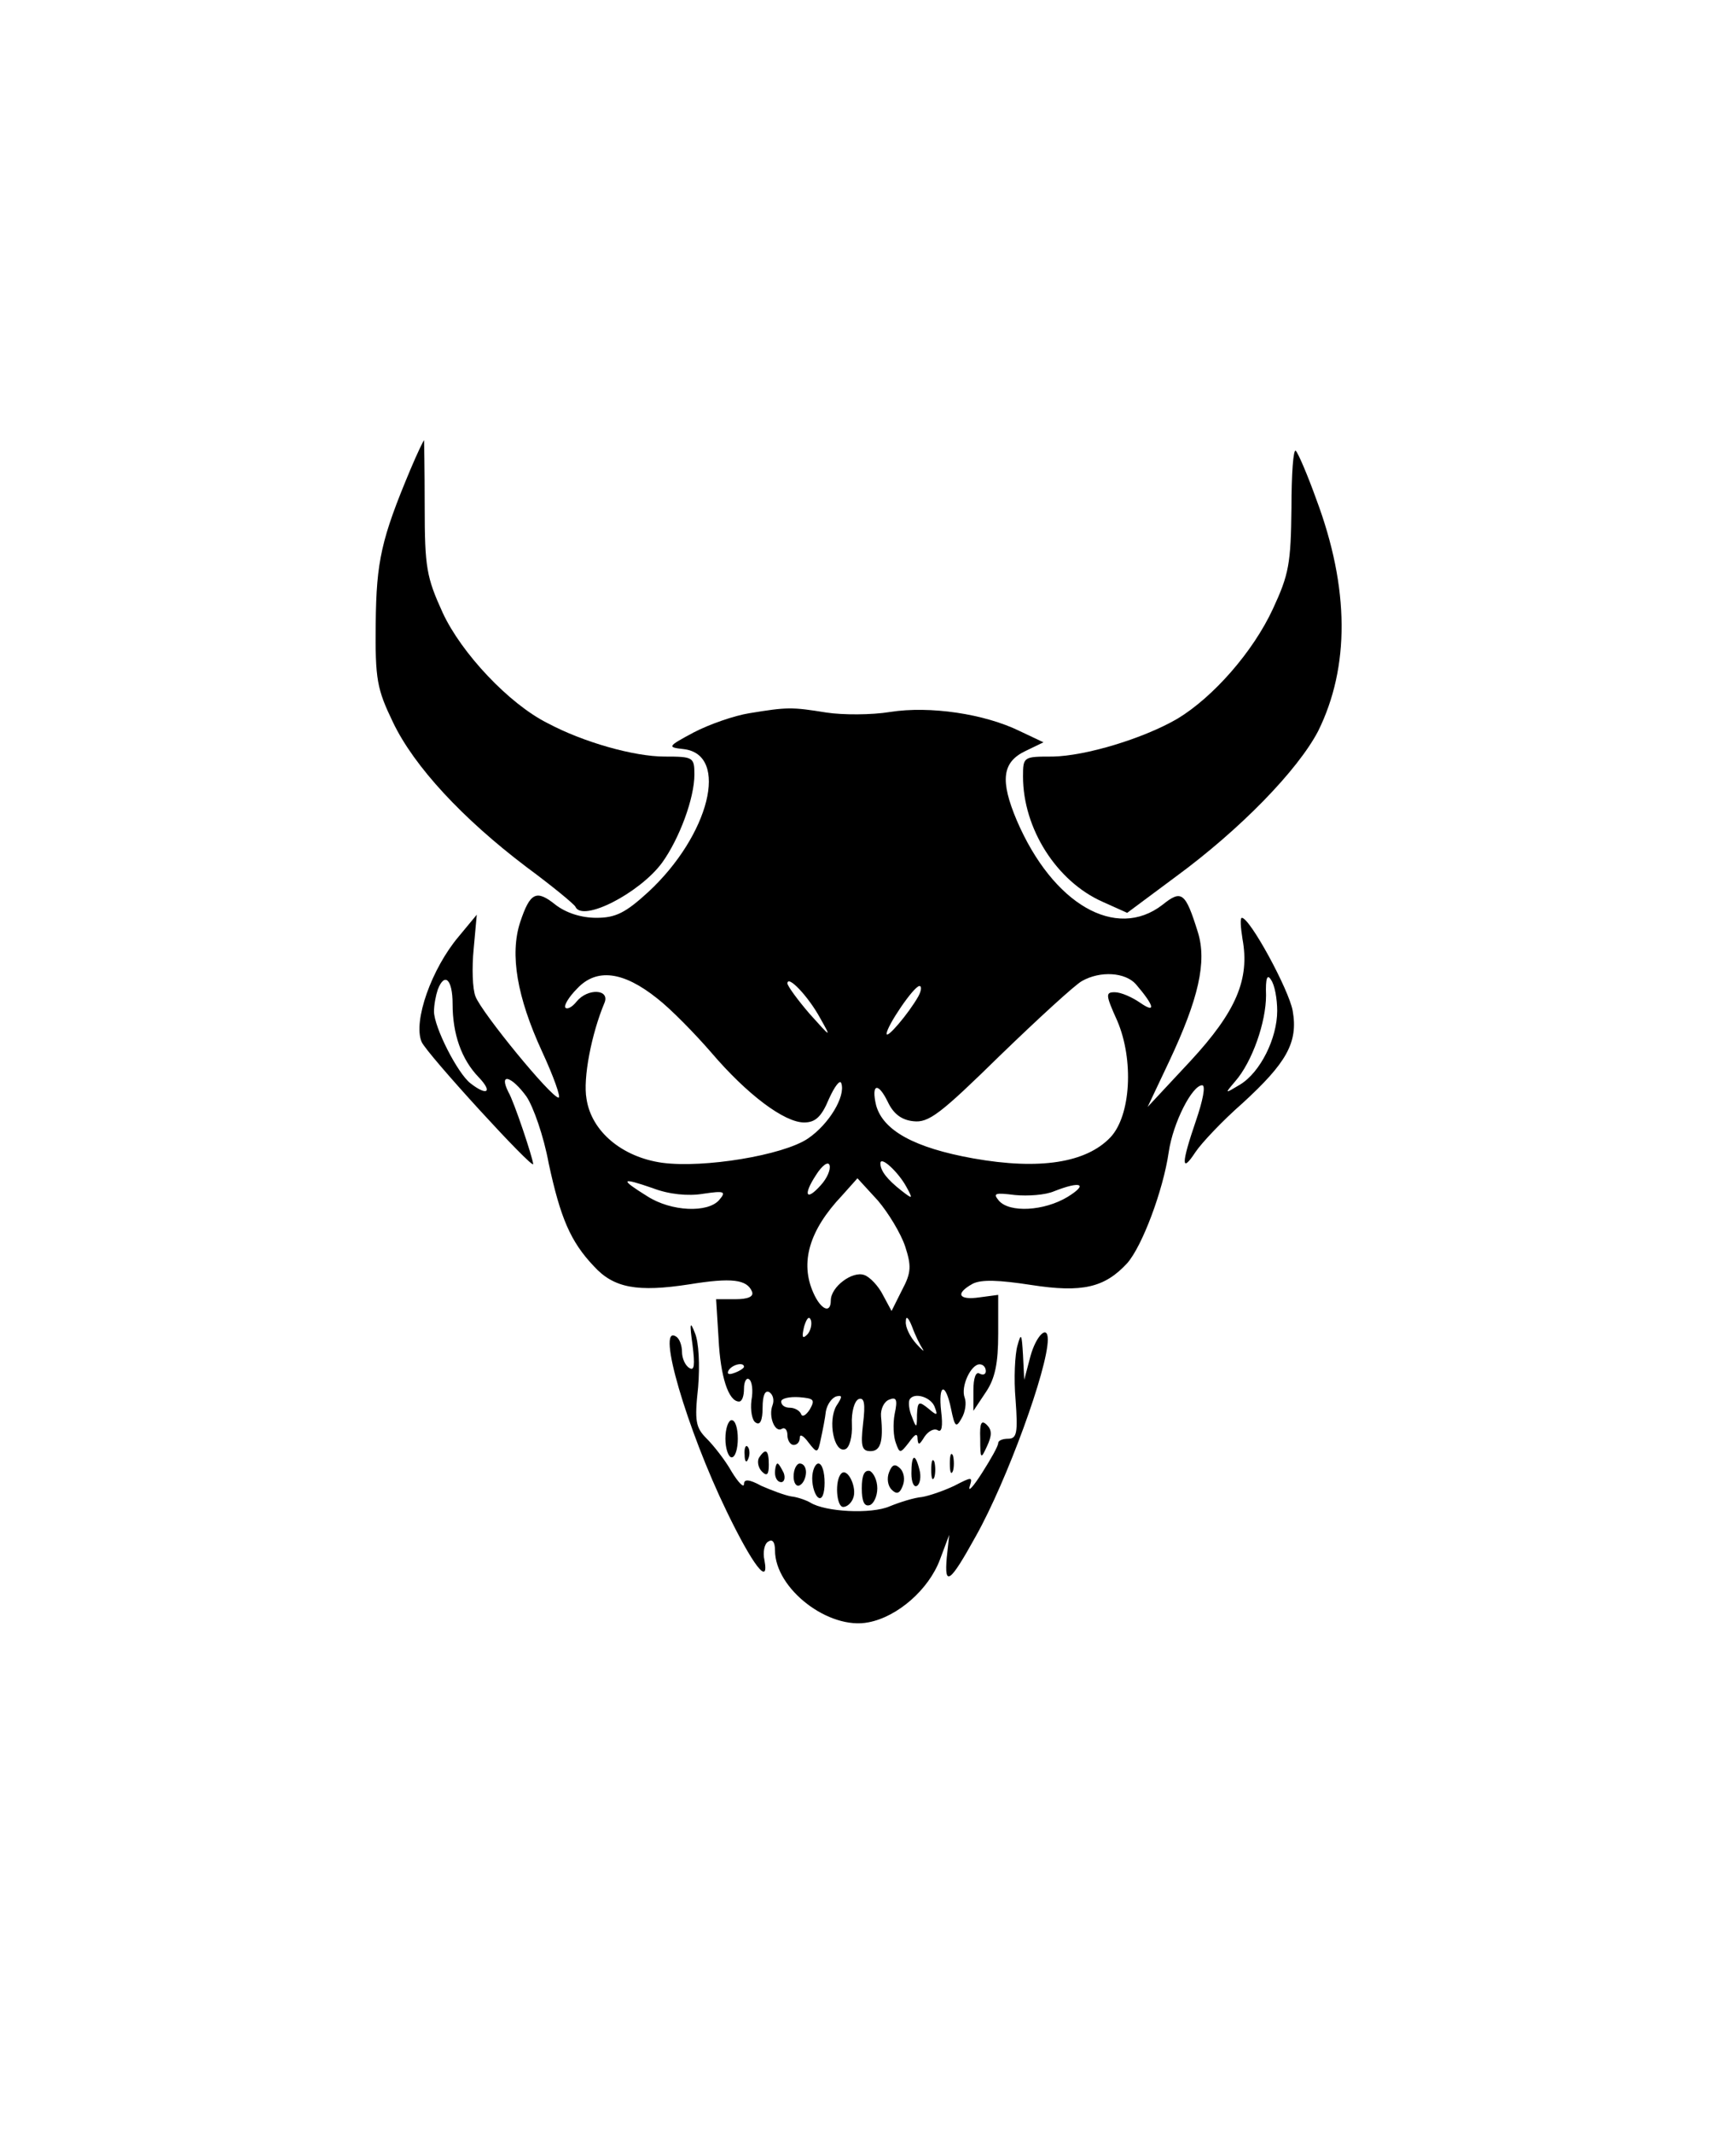 <svg version="1.0" xmlns="http://www.w3.org/2000/svg" width="280pt" height="344pt" viewBox="0 0 280 344" preserveAspectRatio="xMidYMid meet">

<g transform="translate(0,344) scale(0.1,-0.1)"
fill="#000000" stroke="none">
<path d="M662 2683 c-47 -112 -55 -148 -56 -248 -1 -91 2 -106 28 -160 34 -71
112 -155 215 -233 42 -31 77 -60 79 -64 11 -26 104 22 140 71 28 39 52 104 52
142 0 28 -2 29 -48 29 -49 0 -131 23 -189 54 -62 31 -139 113 -169 178 -26 57
-29 73 -29 171 0 59 -1 107 -1 107 -1 0 -11 -21 -22 -47z"/>
<path d="M2083 2621 c-1 -90 -4 -107 -30 -163 -32 -69 -96 -142 -154 -177 -55
-32 -148 -60 -201 -61 -47 0 -48 0 -48 -32 0 -84 54 -169 128 -202 l40 -18 78
58 c105 77 197 172 230 235 51 103 51 230 -3 374 -14 39 -29 74 -33 78 -4 4
-7 -37 -7 -92z"/>
<path d="M1209 2290 c-25 -4 -65 -18 -90 -31 -43 -23 -43 -24 -16 -27 74 -9
41 -139 -57 -230 -37 -34 -53 -42 -84 -42 -25 0 -49 8 -66 21 -31 25 -41 20
-57 -28 -17 -52 -5 -121 35 -208 19 -41 31 -75 27 -75 -12 0 -124 137 -134
163 -5 12 -6 47 -3 77 l5 55 -29 -35 c-44 -52 -74 -137 -60 -170 8 -19 181
-208 180 -197 -1 11 -31 101 -40 116 -16 32 5 26 29 -7 11 -16 28 -64 36 -108
19 -88 35 -126 73 -166 32 -35 70 -42 154 -29 68 11 93 8 101 -12 3 -8 -7 -12
-27 -12 l-31 0 4 -64 c3 -61 16 -101 33 -101 5 0 8 9 8 21 0 11 4 18 8 15 5
-3 7 -18 4 -34 -2 -16 1 -33 7 -36 7 -5 11 4 11 24 0 20 4 29 11 25 6 -4 8
-13 5 -21 -7 -18 4 -45 15 -38 5 3 9 -2 9 -10 0 -9 5 -16 10 -16 6 0 10 5 10
12 0 6 6 3 14 -8 14 -18 15 -18 20 6 3 14 7 34 8 44 2 11 9 21 16 24 11 3 11
0 1 -15 -14 -24 -4 -76 14 -70 7 2 12 20 11 40 -1 20 4 38 11 41 9 3 11 -7 7
-40 -4 -36 -2 -44 12 -44 16 0 21 15 17 56 -1 12 5 24 13 27 12 5 14 0 9 -23
-3 -16 -2 -37 2 -47 6 -17 7 -17 21 1 10 14 14 16 14 5 1 -10 3 -9 11 4 6 9
15 14 21 11 7 -5 9 6 6 30 -5 45 7 48 16 4 6 -29 8 -31 17 -15 6 10 8 25 5 33
-7 18 10 54 24 54 6 0 10 -5 10 -11 0 -5 -4 -7 -10 -4 -6 4 -10 -7 -10 -27 l0
-33 20 30 c15 22 20 47 20 94 l0 63 -30 -4 c-34 -5 -40 6 -11 22 14 7 42 6 94
-2 83 -13 119 -4 155 35 24 27 58 117 67 179 7 48 38 108 54 108 6 0 1 -25
-10 -57 -24 -70 -24 -86 -1 -51 10 15 44 51 76 79 71 65 90 98 81 149 -6 34
-69 150 -82 150 -3 0 -2 -15 1 -34 12 -65 -10 -117 -84 -197 l-69 -74 35 74
c47 100 61 160 46 208 -20 64 -26 69 -57 44 -75 -58 -177 1 -235 136 -27 64
-24 94 14 112 l29 14 -38 18 c-57 28 -145 41 -209 31 -30 -5 -77 -5 -103 -1
-56 9 -63 9 -124 -1z m-149 -460 c22 -17 61 -57 87 -87 58 -68 118 -113 150
-113 18 0 28 9 40 38 9 20 18 32 20 25 7 -21 -20 -66 -54 -89 -40 -27 -168
-48 -235 -39 -64 9 -114 50 -122 103 -6 33 8 105 29 155 9 22 -27 24 -45 2 -7
-9 -15 -13 -18 -10 -3 3 5 17 19 31 31 33 74 28 129 -16z m772 23 c30 -35 33
-48 7 -30 -13 9 -31 17 -41 17 -15 0 -15 -4 4 -46 27 -63 22 -153 -11 -188
-39 -41 -114 -53 -221 -34 -95 17 -146 45 -157 86 -8 34 3 38 19 5 9 -19 22
-29 41 -31 25 -3 44 12 140 106 62 60 121 114 132 120 30 17 70 14 87 -5z
m228 -43 c0 -44 -27 -99 -60 -119 -25 -15 -25 -15 -8 5 28 32 50 96 50 139 -1
28 2 35 8 25 6 -8 10 -31 10 -50z m-1330 11 c0 -48 14 -89 42 -118 23 -24 14
-31 -13 -10 -21 16 -59 91 -59 116 0 11 3 26 6 35 11 29 24 17 24 -23z m593
-23 c18 -32 18 -32 -17 7 -19 22 -35 44 -36 49 0 15 34 -21 53 -56z m158 35
c-16 -28 -51 -69 -51 -60 0 12 44 77 53 77 4 0 3 -8 -2 -17z m-157 -304 c-24
-27 -29 -16 -8 16 10 16 20 23 22 16 2 -7 -4 -21 -14 -32z m138 -3 c11 -20 10
-20 -8 -6 -23 18 -34 32 -34 44 0 13 29 -14 42 -38z m-328 -11 c34 5 38 4 26
-10 -18 -21 -77 -19 -116 6 -45 28 -43 31 9 13 26 -10 57 -13 81 -9z m326 -85
c10 -31 10 -42 -5 -70 l-17 -34 -14 26 c-7 14 -21 29 -30 32 -19 7 -54 -19
-54 -41 0 -22 -16 -15 -28 12 -22 49 -7 101 46 157 l25 28 33 -36 c17 -20 37
-53 44 -74z m262 80 c-38 -23 -94 -26 -111 -6 -10 12 -6 13 26 9 21 -2 49 0
63 6 43 17 56 12 22 -9z m-420 -222 c-8 -8 -9 -4 -5 13 4 13 8 18 11 10 2 -7
-1 -18 -6 -23z m186 -23 c4 -6 -1 -2 -10 8 -10 11 -18 27 -17 36 0 10 4 7 10
-8 5 -14 13 -30 17 -36z m-288 -29 c0 -2 -7 -7 -16 -10 -8 -3 -12 -2 -9 4 6
10 25 14 25 6z m106 -69 c-6 -9 -12 -13 -14 -7 -2 5 -10 10 -18 10 -8 0 -14 4
-14 10 0 5 13 8 29 7 24 -2 26 -4 17 -20z m202 3 c5 -13 3 -13 -11 -1 -15 12
-17 11 -18 -10 0 -22 -1 -23 -8 -4 -5 11 -6 24 -4 28 7 13 36 4 41 -13z"/>
<path d="M1117 1271 c4 -32 3 -42 -5 -37 -7 4 -12 16 -12 26 0 10 -4 22 -10
25 -32 20 18 -150 82 -282 42 -87 69 -122 61 -79 -3 13 0 27 6 30 7 5 11 -1
11 -14 0 -62 87 -129 151 -116 47 9 97 53 115 101 l15 40 -4 -37 c-4 -47 5
-41 47 35 50 89 116 270 116 317 0 25 -19 6 -28 -27 l-10 -38 -2 40 c-2 34 -3
37 -9 15 -4 -14 -6 -53 -3 -87 4 -54 2 -63 -12 -63 -9 0 -16 -3 -16 -7 0 -5
-12 -26 -26 -48 -14 -22 -23 -32 -20 -22 5 16 4 16 -25 1 -17 -8 -40 -16 -52
-18 -12 -1 -35 -8 -52 -15 -30 -13 -104 -9 -128 6 -7 4 -21 9 -31 10 -11 2
-32 10 -48 17 -20 11 -28 11 -28 3 0 -7 -9 2 -20 20 -10 18 -29 42 -40 53 -18
18 -20 28 -14 83 3 36 1 73 -5 87 -8 21 -9 17 -4 -19z"/>
<path d="M1170 1120 c0 -16 5 -30 10 -30 6 0 10 14 10 30 0 17 -4 30 -10 30
-5 0 -10 -13 -10 -30z"/>
<path d="M1581 1120 c0 -33 1 -34 11 -12 8 17 8 26 0 34 -9 9 -12 4 -11 -22z"/>
<path d="M1201 1094 c0 -11 3 -14 6 -6 3 7 2 16 -1 19 -3 4 -6 -2 -5 -13z"/>
<path d="M1224 1089 c-3 -6 -1 -16 5 -22 8 -8 11 -5 11 11 0 24 -5 28 -16 11z"/>
<path d="M1532 1080 c0 -14 2 -19 5 -12 2 6 2 18 0 25 -3 6 -5 1 -5 -13z"/>
<path d="M1470 1064 c0 -14 4 -23 9 -20 5 3 7 15 4 26 -7 28 -13 25 -13 -6z"/>
<path d="M1502 1070 c0 -14 2 -19 5 -12 2 6 2 18 0 25 -3 6 -5 1 -5 -13z"/>
<path d="M1250 1065 c0 -8 4 -15 10 -15 5 0 7 7 4 15 -4 8 -8 15 -10 15 -2 0
-4 -7 -4 -15z"/>
<path d="M1280 1059 c0 -11 5 -17 10 -14 6 3 10 13 10 21 0 8 -4 14 -10 14 -5
0 -10 -9 -10 -21z"/>
<path d="M1310 1056 c0 -14 5 -28 10 -31 6 -4 10 7 10 24 0 17 -4 31 -10 31
-5 0 -10 -11 -10 -24z"/>
<path d="M1434 1066 c-4 -10 -2 -22 4 -28 8 -8 13 -7 18 6 4 10 2 22 -4 28 -8
8 -13 7 -18 -6z"/>
<path d="M1357 1064 c-11 -11 -8 -54 3 -54 6 0 13 6 16 14 7 17 -9 50 -19 40z"/>
<path d="M1390 1040 c0 -21 4 -30 13 -27 6 2 12 14 12 27 0 13 -6 25 -12 28
-9 2 -13 -7 -13 -28z"/>
</g>
</svg>
